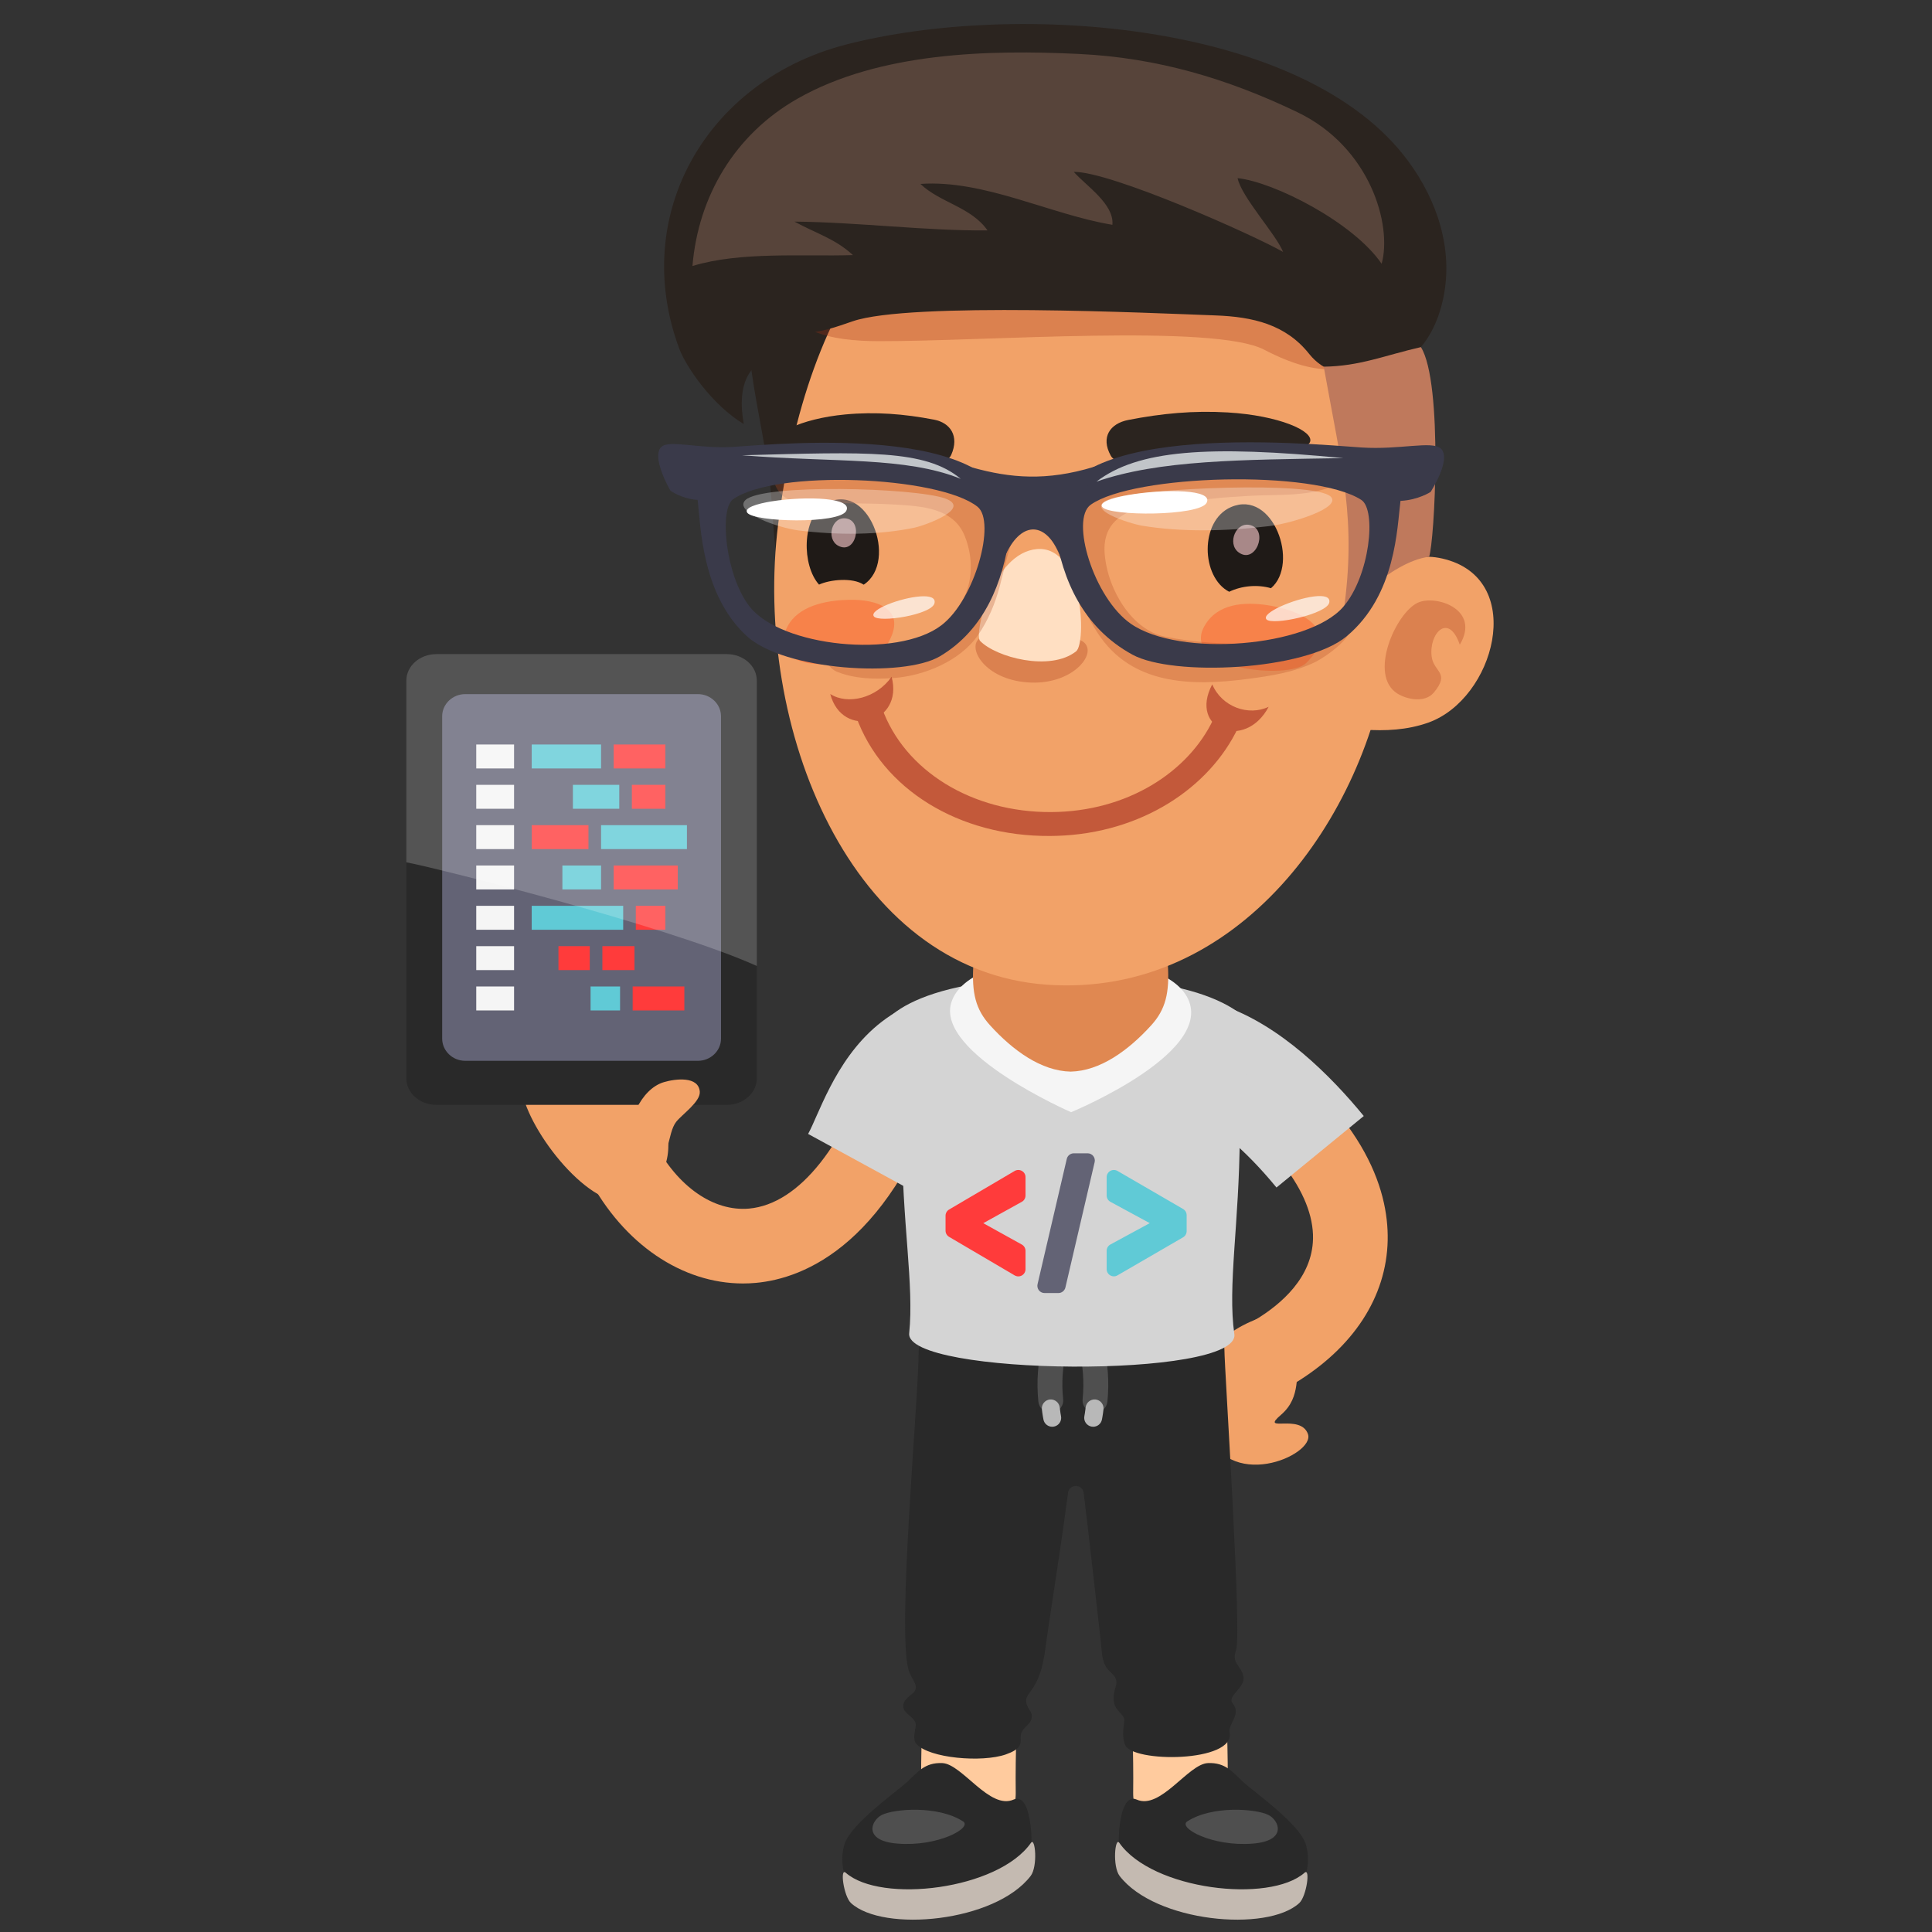 <?xml version="1.0" encoding="UTF-8"?><svg xmlns="http://www.w3.org/2000/svg" xmlns:xlink="http://www.w3.org/1999/xlink" contentScriptType="text/ecmascript" width="810" zoomAndPan="magnify" contentStyleType="text/css" viewBox="0 0 810 810" height="810" preserveAspectRatio="xMidYMid meet" version="1.0"><rect x="0" y="0" width="810" height="810" fill="#333333" stroke="none"/><defs><filter x="0%" y="0%" width="100%" xmlns:xlink="http://www.w3.org/1999/xlink" xlink:type="simple" xlink:actuate="onLoad" height="100%" id="filter-remove-color" xlink:show="other"><feColorMatrix values="0 0 0 0 1 0 0 0 0 1 0 0 0 0 1 0 0 0 1 0" color-interpolation-filters="sRGB"/></filter><mask id="mask-0"><g filter="url(#filter-remove-color)"><rect x="-81" width="972" fill="rgb(0%, 0%, 0%)" y="-81" height="972" fill-opacity="0.498"/></g></mask><clipPath id="clip-0"><path d="M 18 12 L 180 12 L 180 69.879 L 18 69.879 Z M 18 12 " clip-rule="nonzero"/></clipPath><clipPath id="clip-1"><rect x="0" width="195" y="0" height="70"/></clipPath></defs><path fill="rgb(94.899%, 63.53%, 40.779%)" d="M 545.723 571.344 C 542.168 575.434 546.18 585.328 537.055 593.176 C 527.922 601.02 545.289 592.391 548.371 601.25 C 551.473 610.094 514 626.59 505.184 598.008 C 496.84 570.91 511.816 557.605 531.547 551.402 C 544.629 547.309 551.508 564.676 545.723 571.344 Z M 545.723 571.344 " fill-opacity="1" fill-rule="nonzero"/><path fill="rgb(94.899%, 63.53%, 40.779%)" d="M 534.59 582.262 C 529.301 582.262 524.133 579.574 521.195 574.727 C 516.719 567.34 519.082 557.723 526.465 553.246 C 537.246 546.711 550.16 535.527 550.488 519.352 C 550.883 500.164 533.367 477.391 502.426 456.867 C 495.223 452.09 493.262 442.379 498.047 435.176 C 502.836 427.977 512.535 426.023 519.738 430.801 C 571.82 465.355 582.227 498.383 581.793 520.004 C 581.305 543.715 567.43 565.02 542.711 580 C 540.145 581.527 537.348 582.262 534.59 582.262 Z M 534.59 582.262 " fill-opacity="1" fill-rule="nonzero"/><path fill="rgb(83.139%, 83.139%, 83.139%)" d="M 535.172 497.871 C 521.816 481.57 507.641 469.77 497.258 466.316 L 512.211 421.441 C 536.652 429.578 558.094 451.199 571.77 467.902 Z M 535.172 497.871 " fill-opacity="1" fill-rule="nonzero"/><path fill="rgb(94.899%, 63.53%, 40.779%)" d="M 311.496 538.102 C 285.902 538.102 261.504 521.598 246.848 493.953 C 242.805 486.316 245.719 476.848 253.355 472.805 C 260.98 468.762 270.461 471.684 274.504 479.309 C 284.164 497.531 299.156 508.008 314.035 506.707 C 335.164 504.793 354.809 479.93 367.941 438.477 C 370.543 430.238 379.336 425.668 387.586 428.285 C 395.82 430.895 400.383 439.691 397.773 447.922 C 374.332 521.93 337.008 536.039 316.855 537.859 C 315.066 538.023 313.27 538.102 311.496 538.102 Z M 311.496 538.102 " fill-opacity="1" fill-rule="nonzero"/><path fill="rgb(83.139%, 83.139%, 83.139%)" d="M 380.336 498.066 L 338.805 475.406 C 339.957 473.301 341.074 470.707 342.312 467.902 C 348.633 453.668 359.215 429.859 384.145 420.207 L 401.227 464.316 C 394.527 466.91 389.555 478.102 385.562 487.094 C 383.727 491.203 382.023 494.961 380.336 498.066 Z M 380.336 498.066 " fill-opacity="1" fill-rule="nonzero"/><path fill="rgb(94.899%, 63.53%, 40.779%)" d="M 252.18 450.371 C 261.414 458.656 276.93 462.566 279.711 475.648 C 282.137 486.984 275.441 501.914 262.73 503.773 C 245.863 506.227 219.883 471.828 218.609 455.613 C 217.695 444.113 235.941 435.82 252.18 450.371 Z M 252.18 450.371 " fill-opacity="1" fill-rule="nonzero"/><path fill="rgb(16.08%, 16.08%, 16.08%)" d="M 170.363 285.312 C 170.363 279.219 176.012 274.238 182.906 274.238 L 304.758 274.238 C 311.66 274.238 317.297 279.227 317.297 285.312 L 317.297 452.145 C 317.297 458.23 311.652 463.211 304.758 463.211 L 182.906 463.211 C 176.012 463.211 170.363 458.23 170.363 452.145 Z M 170.363 285.312 " fill-opacity="1" fill-rule="nonzero"/><path fill="rgb(38.82%, 38.82%, 45.879%)" d="M 185.379 300.312 C 185.379 295.191 189.723 291.012 195.047 291.012 L 292.617 291.012 C 297.938 291.012 302.285 295.199 302.285 300.312 L 302.285 435.449 C 302.285 440.566 297.93 444.75 292.617 444.75 L 195.055 444.75 C 189.723 444.75 185.387 440.566 185.387 435.449 L 185.387 300.312 Z M 185.379 300.312 " fill-opacity="1" fill-rule="nonzero"/><path fill="rgb(96.078%, 96.078%, 96.078%)" d="M 199.672 312.137 L 215.527 312.137 L 215.527 322.172 L 199.672 322.172 Z M 199.672 312.137 " fill-opacity="1" fill-rule="nonzero"/><path fill="rgb(37.65%, 79.219%, 83.919%)" d="M 222.926 312.137 L 252 312.137 L 252 322.172 L 222.926 322.172 Z M 222.926 312.137 " fill-opacity="1" fill-rule="nonzero"/><path fill="rgb(100%, 23.14%, 23.14%)" d="M 257.285 312.137 L 278.961 312.137 L 278.961 322.172 L 257.285 322.172 Z M 257.285 312.137 " fill-opacity="1" fill-rule="nonzero"/><path fill="rgb(96.078%, 96.078%, 96.078%)" d="M 199.672 329.043 L 215.527 329.043 L 215.527 339.078 L 199.672 339.078 Z M 199.672 329.043 " fill-opacity="1" fill-rule="nonzero"/><path fill="rgb(37.65%, 79.219%, 83.919%)" d="M 240.188 329.043 L 259.637 329.043 L 259.637 339.078 L 240.188 339.078 Z M 240.188 329.043 " fill-opacity="1" fill-rule="nonzero"/><path fill="rgb(100%, 23.14%, 23.14%)" d="M 264.914 329.043 L 278.961 329.043 L 278.961 339.078 L 264.914 339.078 Z M 264.914 329.043 " fill-opacity="1" fill-rule="nonzero"/><path fill="rgb(96.078%, 96.078%, 96.078%)" d="M 199.672 345.953 L 215.527 345.953 L 215.527 355.988 L 199.672 355.988 Z M 199.672 345.953 " fill-opacity="1" fill-rule="nonzero"/><path fill="rgb(100%, 23.14%, 23.14%)" d="M 222.926 345.953 L 246.711 345.953 L 246.711 355.988 L 222.926 355.988 Z M 222.926 345.953 " fill-opacity="1" fill-rule="nonzero"/><path fill="rgb(37.65%, 79.219%, 83.919%)" d="M 252 345.953 L 288 345.953 L 288 355.988 L 252 355.988 Z M 252 345.953 " fill-opacity="1" fill-rule="nonzero"/><path fill="rgb(96.078%, 96.078%, 96.078%)" d="M 199.672 362.867 L 215.527 362.867 L 215.527 372.902 L 199.672 372.902 Z M 199.672 362.867 " fill-opacity="1" fill-rule="nonzero"/><path fill="rgb(37.65%, 79.219%, 83.919%)" d="M 235.785 362.867 L 252 362.867 L 252 372.902 L 235.785 372.902 Z M 235.785 362.867 " fill-opacity="1" fill-rule="nonzero"/><path fill="rgb(100%, 23.14%, 23.14%)" d="M 257.285 362.867 L 284.156 362.867 L 284.156 372.902 L 257.285 372.902 Z M 257.285 362.867 " fill-opacity="1" fill-rule="nonzero"/><path fill="rgb(96.078%, 96.078%, 96.078%)" d="M 199.672 379.77 L 215.527 379.77 L 215.527 389.809 L 199.672 389.809 Z M 199.672 379.77 " fill-opacity="1" fill-rule="nonzero"/><path fill="rgb(37.65%, 79.219%, 83.919%)" d="M 222.926 379.77 L 261.273 379.77 L 261.273 389.809 L 222.926 389.809 Z M 222.926 379.77 " fill-opacity="1" fill-rule="nonzero"/><path fill="rgb(100%, 23.14%, 23.14%)" d="M 266.562 379.77 L 278.961 379.77 L 278.961 389.809 L 266.562 389.809 Z M 266.562 379.77 " fill-opacity="1" fill-rule="nonzero"/><path fill="rgb(96.078%, 96.078%, 96.078%)" d="M 199.672 396.684 L 215.527 396.684 L 215.527 406.719 L 199.672 406.719 Z M 199.672 396.684 " fill-opacity="1" fill-rule="nonzero"/><path fill="rgb(100%, 23.14%, 23.14%)" d="M 234.137 396.684 L 247.266 396.684 L 247.266 406.719 L 234.137 406.719 Z M 234.137 396.684 " fill-opacity="1" fill-rule="nonzero"/><path fill="rgb(100%, 23.14%, 23.14%)" d="M 252.551 396.684 L 266.008 396.684 L 266.008 406.719 L 252.551 406.719 Z M 252.551 396.684 " fill-opacity="1" fill-rule="nonzero"/><path fill="rgb(96.078%, 96.078%, 96.078%)" d="M 199.672 413.586 L 215.527 413.586 L 215.527 423.633 L 199.672 423.633 Z M 199.672 413.586 " fill-opacity="1" fill-rule="nonzero"/><path fill="rgb(37.65%, 79.219%, 83.919%)" d="M 247.602 413.586 L 259.965 413.586 L 259.965 423.633 L 247.602 423.633 Z M 247.602 413.586 " fill-opacity="1" fill-rule="nonzero"/><path fill="rgb(100%, 23.14%, 23.14%)" d="M 265.246 413.586 L 286.914 413.586 L 286.914 423.633 L 265.246 423.633 Z M 265.246 413.586 " fill-opacity="1" fill-rule="nonzero"/><path fill="rgb(100%, 100%, 100%)" d="M 182.906 274.238 L 304.758 274.238 C 311.66 274.238 317.297 279.227 317.297 285.312 L 317.297 404.984 C 278.734 387.676 178.25 362.758 170.363 361.551 L 170.363 285.312 C 170.363 279.219 176.012 274.238 182.906 274.238 Z M 182.906 274.238 " fill-opacity="0.2" fill-rule="nonzero"/><path fill="rgb(94.899%, 63.53%, 40.779%)" d="M 278.34 453.691 C 268.453 456.621 262.457 471.324 263.977 480.859 C 264.781 486.039 267.797 491.375 273.699 489.293 C 280.973 486.703 279.68 475.273 283.461 470.379 C 285.824 467.32 293.688 461.949 293.391 457.719 C 292.91 451.035 283.066 452.293 278.34 453.691 Z M 278.34 453.691 " fill-opacity="1" fill-rule="nonzero"/><path fill="rgb(100%, 79.61%, 61.96%)" d="M 406.031 771.668 C 395.207 771.668 386.363 762.965 386.215 752.113 C 385.781 718.312 389.059 675.871 391.953 638.43 L 393.016 624.629 C 393.844 613.727 403.398 605.57 414.289 606.387 C 425.203 607.215 433.379 616.73 432.547 627.641 L 431.48 641.488 C 428.645 678.102 425.438 719.59 425.848 751.605 C 425.996 762.547 417.234 771.527 406.285 771.676 C 406.203 771.668 406.125 771.668 406.031 771.668 Z M 406.031 771.668 " fill-opacity="1" fill-rule="nonzero"/><path fill="rgb(100%, 79.61%, 61.96%)" d="M 494.91 771.668 C 494.816 771.668 494.742 771.668 494.656 771.668 C 483.711 771.527 474.949 762.547 475.086 751.605 C 475.496 719.723 472.445 680.176 469.492 641.945 L 468.395 627.625 C 467.57 616.715 475.746 607.199 486.66 606.379 C 497.367 605.516 507.098 613.719 507.926 624.629 L 509.02 638.902 C 512.031 678.008 515.145 718.438 514.719 752.102 C 514.59 762.965 505.734 771.668 494.91 771.668 Z M 494.91 771.668 " fill-opacity="1" fill-rule="nonzero"/><path fill="rgb(16.08%, 16.08%, 16.08%)" d="M 384.223 731.168 C 382.41 729.133 383.805 725.508 383.945 723.254 C 384.078 720.977 381.055 719.258 379.816 717.887 C 377.059 714.82 379.863 712.062 382.133 710.383 C 386.422 707.215 382.031 704.383 380.855 699.93 C 376.098 682.004 385.137 586.762 385.137 566.73 C 385.137 528.93 513.348 533.375 513.348 566.008 C 513.348 573.297 520.699 684.738 518.254 691.691 C 516.129 697.738 520.484 698.039 521.328 703.121 C 522.086 707.641 514.199 711.09 516.812 714.172 C 520.629 718.699 514.789 722.773 515.512 726.312 C 518.098 739.004 474.266 739.176 471.625 731.406 C 470.332 727.59 471.027 724.797 471.359 721.527 C 471.762 717.633 464.418 717.484 467.727 707.246 C 469.238 702.586 465.348 701.812 463.512 698.512 C 461.762 695.359 461.848 690.945 461.414 687.285 C 460.32 678.125 455.711 636.328 454.324 625.844 C 453.828 622.051 448.305 622.051 447.785 625.844 C 445.16 645.988 441.914 666.043 438.984 686.137 C 437.84 693.984 437.352 701.387 432.727 708.191 C 430.953 710.801 429.434 711.965 430.605 714.977 C 431.465 717.184 433.098 717.941 432.449 720.691 C 431.805 723.387 427.645 724.664 427.922 728.613 C 428.133 731.469 427.605 733.469 421.703 735.551 C 411.758 739.043 389.562 737.176 384.223 731.168 Z M 384.223 731.168 " fill-opacity="1" fill-rule="nonzero"/><path fill="rgb(30.98%, 30.98%, 30.98%)" d="M 440.527 592.328 C 437.887 592.328 435.625 590.332 435.344 587.652 C 434.5 579.438 435.098 571.188 437.113 563.129 C 437.809 560.332 440.676 558.652 443.434 559.34 C 446.23 560.039 447.926 562.871 447.23 565.66 C 445.5 572.543 444.996 579.574 445.727 586.578 C 446.02 589.441 443.945 592.004 441.07 592.301 C 440.891 592.32 440.707 592.328 440.527 592.328 Z M 440.527 592.328 " fill-opacity="1" fill-rule="nonzero"/><path fill="rgb(30.98%, 30.98%, 30.98%)" d="M 459.098 592.328 C 458.926 592.328 458.742 592.32 458.57 592.309 C 455.703 592.02 453.613 589.465 453.898 586.598 C 454.613 579.574 454.094 572.527 452.387 565.66 C 451.691 562.871 453.395 560.039 456.184 559.348 C 458.957 558.66 461.816 560.348 462.504 563.145 C 464.512 571.176 465.109 579.422 464.281 587.645 C 464 590.332 461.738 592.328 459.098 592.328 Z M 459.098 592.328 " fill-opacity="1" fill-rule="nonzero"/><path fill="rgb(72.159%, 72.159%, 72.159%)" d="M 441.148 598.176 C 439.391 598.176 437.816 596.938 437.469 595.141 C 437.469 595.141 437.02 592.871 436.816 590.859 C 436.609 588.789 438.109 586.949 440.18 586.738 C 442.215 586.547 444.082 588.031 444.293 590.102 C 444.465 591.781 444.828 593.66 444.836 593.707 C 445.238 595.746 443.906 597.719 441.867 598.105 C 441.637 598.152 441.387 598.176 441.148 598.176 Z M 441.148 598.176 " fill-opacity="1" fill-rule="nonzero"/><path fill="rgb(72.159%, 72.159%, 72.159%)" d="M 458.324 598.176 C 458.082 598.176 457.836 598.152 457.594 598.105 C 455.559 597.711 454.223 595.738 454.629 593.707 C 454.637 593.66 455 591.781 455.168 590.102 C 455.371 588.031 457.23 586.539 459.281 586.738 C 461.352 586.949 462.855 588.797 462.645 590.859 C 462.445 592.871 461.996 595.141 461.996 595.141 C 461.652 596.938 460.074 598.176 458.324 598.176 Z M 458.324 598.176 " fill-opacity="1" fill-rule="nonzero"/><path fill="rgb(83.139%, 83.139%, 83.139%)" d="M 368.668 433.875 C 373.867 443.965 378.117 457.992 378.133 475.832 C 378.18 512.832 383.277 538.535 381.18 558.984 C 379.344 576.898 520.188 578.223 517.5 559.309 C 514.617 539.168 519.555 513.266 519.777 476.172 C 519.879 461.738 523.504 444.988 527.039 435.223 C 527.973 432.645 519.461 410.086 449.383 409.73 C 377.16 409.359 367.328 431.281 368.668 433.875 Z M 368.668 433.875 " fill-opacity="1" fill-rule="nonzero"/><path fill="rgb(96.078%, 96.078%, 96.078%)" d="M 449.059 466.293 C 449.059 466.293 512.797 440.07 496.84 416.617 C 482.492 395.523 405.922 395.445 398.766 420.574 C 392.715 441.781 449.059 466.293 449.059 466.293 Z M 449.059 466.293 " fill-opacity="1" fill-rule="nonzero"/><path fill="rgb(87.839%, 53.329%, 31.76%)" d="M 408.098 404.371 C 409.727 378.719 432.609 368.953 448.863 368.992 C 465.109 368.953 487.992 378.727 489.621 404.371 C 490.387 416.312 488.66 423.238 482.664 429.852 C 473.059 440.438 461.18 449.031 448.871 449.277 C 436.562 449.031 424.68 440.438 415.078 429.852 C 409.059 423.23 407.332 416.312 408.098 404.371 Z M 408.098 404.371 " fill-opacity="1" fill-rule="nonzero"/><path fill="rgb(100%, 23.14%, 23.14%)" d="M 428.441 490.918 C 427.496 490.383 426.344 490.391 425.398 490.934 L 397.906 507.102 C 396.984 507.645 396.426 508.629 396.426 509.703 L 396.426 515.945 C 396.426 517.023 396.984 518.012 397.906 518.555 L 425.398 534.715 C 425.887 534.988 426.414 535.133 426.941 535.133 C 427.453 535.133 427.969 534.996 428.434 534.73 C 429.379 534.195 429.953 533.191 429.953 532.105 L 429.953 524.426 C 429.953 523.324 429.355 522.316 428.395 521.777 L 412.242 512.824 L 428.395 503.871 C 429.355 503.348 429.953 502.332 429.953 501.23 L 429.953 493.551 C 429.969 492.457 429.395 491.453 428.441 490.918 Z M 428.441 490.918 " fill-opacity="1" fill-rule="nonzero"/><path fill="rgb(38.82%, 38.82%, 45.879%)" d="M 455.992 483.531 L 450.203 483.531 C 448.801 483.531 447.578 484.488 447.254 485.859 L 434.996 538.41 C 434.789 539.309 435.004 540.254 435.57 540.98 C 436.145 541.699 437.02 542.121 437.949 542.121 L 443.727 542.121 C 445.129 542.121 446.355 541.145 446.68 539.781 L 458.934 487.238 C 459.145 486.332 458.926 485.387 458.359 484.668 C 457.797 483.949 456.914 483.531 455.992 483.531 Z M 455.992 483.531 " fill-opacity="1" fill-rule="nonzero"/><path fill="rgb(37.65%, 79.219%, 83.919%)" d="M 496.012 506.871 L 468.508 490.918 C 467.57 490.383 466.426 490.383 465.48 490.918 C 464.551 491.453 463.969 492.449 463.969 493.535 L 463.969 501.215 C 463.969 502.324 464.582 503.34 465.551 503.871 L 482.043 512.809 L 465.551 521.754 C 464.582 522.281 463.969 523.293 463.969 524.41 L 463.969 532.09 C 463.969 533.176 464.551 534.176 465.48 534.707 C 465.953 534.98 466.473 535.117 466.984 535.117 C 467.504 535.117 468.043 534.98 468.5 534.707 L 496.004 518.758 C 496.934 518.223 497.508 517.223 497.508 516.148 L 497.508 509.473 C 497.516 508.41 496.941 507.41 496.012 506.871 Z M 496.012 506.871 " fill-opacity="1" fill-rule="nonzero"/><path fill="rgb(16.859%, 14.119%, 12.16%)" d="M 287.332 72.266 C 299.52 46.703 323.488 26.691 354.793 18.656 C 426.02 0.363 547.258 8.938 590.414 67.574 C 602.602 84.113 609.309 104.465 605.164 124.715 C 600.742 146.289 585.859 161.062 561.969 155.055 C 549.543 151.934 541.609 153.434 529.484 158.027 C 516.727 162.852 504.965 170.223 491.82 173.98 C 470.766 179.988 448.312 178.254 427.258 183.598 C 413.352 187.121 400.578 197.008 389.539 205.48 C 380.414 212.473 371.047 219.031 364.477 228.441 C 360.016 234.824 355.574 242.637 348.371 246.238 C 343.172 248.824 331.652 253.578 327.523 247.691 C 324.984 244.094 325.562 233.543 325.039 229.199 C 324.191 222.23 323.938 215.191 323.348 208.199 C 321.863 190.266 317.477 172.934 315.035 155.223 C 310.211 161.363 310.488 170.488 311.836 177.781 C 298.504 169.805 287.535 153.605 284.77 146.141 C 275.109 120.113 276.898 94.156 287.332 72.266 Z M 287.332 72.266 " fill-opacity="1" fill-rule="nonzero"/><path fill="rgb(94.899%, 63.53%, 40.779%)" d="M 582.305 273.133 C 572.852 342.477 519.352 418.551 438.754 412.828 C 356.543 406.969 315.609 305.027 326.246 219.746 C 337.797 127.035 381.715 49.746 477.875 68.484 C 546.527 81.867 594.906 180.555 582.305 273.133 Z M 582.305 273.133 " fill-opacity="1" fill-rule="nonzero"/><path fill="rgb(65.099%, 20.389%, 9.019%)" d="M 529.973 146.59 C 539.672 151.617 565.309 163.945 578.414 143.336 C 584.605 133.617 580.027 118.938 576.16 107.848 C 571.449 94.305 555.973 86.715 543.367 81.18 C 520.438 71.102 493.719 72.441 469.098 72.859 C 441.371 73.34 413.918 77.609 387.367 85.32 C 369.836 90.418 336.867 94.953 330.793 114.73 C 323.102 139.781 349.914 143.004 368.473 143.043 C 413.152 143.129 508.895 135.68 529.973 146.59 Z M 529.973 146.59 " fill-opacity="0.298" fill-rule="nonzero"/><path fill="rgb(94.899%, 63.53%, 40.779%)" d="M 598.906 302.93 C 590.074 306.098 580.691 306.523 571.668 305.887 C 571.496 305.609 571.312 305.336 571.125 305.051 C 567.09 298.648 572.734 262.793 574.805 256.031 C 579.996 239.027 590.074 230.105 606.258 234.566 C 639.973 243.852 626.445 293.047 598.906 302.93 Z M 598.906 302.93 " fill-opacity="1" fill-rule="nonzero"/><path fill="rgb(65.099%, 20.389%, 9.019%)" d="M 585.852 290.777 C 573.574 283.043 585.176 256.938 594.426 252.688 C 602.004 249.195 620.906 255.484 612.02 270.289 C 607.332 256.566 598.961 265.566 600.238 275.309 C 601.09 281.859 608.141 281.945 601.145 290.352 C 597.363 294.891 589.719 293.203 585.852 290.777 Z M 585.852 290.777 " fill-opacity="0.298" fill-rule="nonzero"/><path fill="rgb(16.859%, 14.119%, 12.16%)" d="M 369.094 39.531 C 384.992 31.844 404.434 28.938 420.969 29.031 C 434.797 29.102 448.445 26.129 462.406 26.219 C 477.676 26.312 492.914 28.047 507.949 30.574 C 525.512 33.516 544.164 37.828 559.875 46.34 C 573.559 53.766 578.996 71.219 585.301 84.461 C 588.152 90.441 587.781 98.609 588.168 105.027 C 588.828 116.305 589.152 128.316 588.617 139.582 C 587.664 159.84 560.402 162.953 548.93 148.441 C 539.105 136.02 525.309 132.812 509.59 132.242 C 483.539 131.289 381.504 126.48 357.551 134.68 C 344.414 139.18 326.957 145.992 324.324 125.094 C 322.891 113.688 327.477 98.855 331.266 88 C 335.898 74.727 341.973 61.02 352.344 50.969 C 357.109 46.324 362.836 42.559 369.094 39.531 Z M 369.094 39.531 " fill-opacity="1" fill-rule="nonzero"/><path fill="rgb(34.119%, 26.669%, 22.749%)" d="M 579.258 110.598 C 583.754 94.383 574.496 61.711 543.957 47.043 C 514.395 32.848 485.012 24.207 452.527 22.629 C 414.516 20.77 368.691 21.891 334.441 41.328 C 308.086 56.289 292.766 82.238 290.316 111.52 C 310.582 105.363 336.395 107.617 357.598 106.949 C 350.051 99.988 341.895 97.758 333.078 92.91 C 359.766 93.156 388.254 96.836 414.02 96.598 C 407.164 86.762 394.102 84.988 385.891 77.113 C 412.586 75.23 440.488 89.992 466.379 94.25 C 467.191 85.562 455.41 77.957 450.18 72.055 C 465.805 71.879 525.668 98.578 537.945 105.625 C 534.984 98.207 520.453 82.578 518.871 74.688 C 534.141 76.293 567.438 93.227 579.258 110.598 Z M 579.258 110.598 " fill-opacity="1" fill-rule="nonzero"/><path fill="rgb(74.899%, 47.449%, 36.079%)" d="M 554.98 153.73 C 562.727 196.973 568.816 217.949 563.23 257.016 C 563.23 257.016 583.062 235.332 599.16 233.438 C 601.398 227.434 605.133 160.574 595.723 145.527 C 580.723 148.938 570.125 153.543 554.98 153.73 Z M 554.98 153.73 " fill-opacity="1" fill-rule="nonzero"/><path fill="rgb(96.86%, 50.98%, 29.019%)" d="M 331.09 261.105 C 330.074 262.578 329.305 264.273 328.793 266.223 C 323.945 285.125 366.77 278.66 371.836 270.438 C 381.297 254.98 366.957 251.246 356.18 251.465 C 347.938 251.617 336.426 253.285 331.09 261.105 Z M 331.09 261.105 " fill-opacity="1" fill-rule="nonzero"/><path fill="rgb(96.86%, 50.98%, 29.019%)" d="M 508.539 258.023 C 507.137 259.262 505.895 260.781 504.883 262.629 C 495.035 280.574 540.246 285.125 547.527 278.07 C 561.176 264.844 547.559 257.316 536.574 254.738 C 528.152 252.758 515.98 251.457 508.539 258.023 Z M 508.539 258.023 " fill-opacity="1" fill-rule="nonzero"/><path fill="rgb(12.16%, 10.199%, 9.019%)" d="M 515.34 248.102 C 520.586 245.562 527.238 244.969 532.863 246.609 C 544.934 236.363 533.801 204.984 516.105 212.598 C 502.938 218.273 503.465 241.961 515.34 248.102 Z M 515.34 248.102 " fill-opacity="1" fill-rule="nonzero"/><path fill="rgb(65.099%, 20.389%, 9.019%)" d="M 409.922 268.336 C 414.32 262.918 420.539 268.926 432.016 269.051 C 442.363 269.184 446.438 264.465 453.684 268.77 C 460.918 273.055 450.574 286.836 432.262 286.172 C 414.043 285.52 406.117 273.008 409.922 268.336 Z M 409.922 268.336 " fill-opacity="0.298" fill-rule="nonzero"/><path fill="rgb(100%, 87.45%, 76.079%)" d="M 434.711 230.207 C 454.148 228.52 455.609 269.562 451.164 273.078 C 440.281 281.672 417.512 275.586 410.887 268.68 C 408.27 265.945 416.172 231.816 434.711 230.207 Z M 434.711 230.207 " fill-opacity="1" fill-rule="nonzero"/><path fill="rgb(12.16%, 10.199%, 9.019%)" d="M 345.738 211.406 C 336.086 217.199 336.176 237.113 343.383 245.098 C 347.969 242.977 357.418 242.016 362.113 245.129 C 376.957 235.316 363.727 200.609 345.738 211.406 Z M 345.738 211.406 " fill-opacity="1" fill-rule="nonzero"/><path fill="rgb(65.88%, 53.329%, 53.329%)" d="M 524.621 220.281 C 518.23 218.129 514.27 227.93 519.32 231.602 C 526.332 236.68 531.793 222.727 524.621 220.281 Z M 524.621 220.281 " fill-opacity="1" fill-rule="nonzero"/><path fill="rgb(65.88%, 53.329%, 53.329%)" d="M 354.988 217.398 C 348.688 216.145 346.18 225.949 351.414 228.797 C 358.684 232.746 362.066 218.824 354.988 217.398 Z M 354.988 217.398 " fill-opacity="1" fill-rule="nonzero"/><g mask="url(#mask-0)"><g transform="matrix(1, 0, 0, 1, 340, 281)"><g id="source-5" clip-path="url(#clip-1)"><path fill="rgb(58.04%, 6.67%, 4.709%)" d="M 168.242 5.93 C 158.148 24.926 182.07 33.918 191.895 15.324 C 183.48 19.336 172.273 15.426 168.242 5.93 Z M 168.242 5.93 " fill-opacity="1" fill-rule="nonzero"/><path fill="rgb(58.04%, 6.67%, 4.709%)" d="M 33.805 2.73 C 39.07 22.395 13.176 29.199 8.086 9.965 C 15.391 14.648 27.469 11.762 33.805 2.73 Z M 33.805 2.73 " fill-opacity="1" fill-rule="nonzero"/><g clip-path="url(#clip-0)"><path fill="rgb(58.04%, 6.67%, 4.709%)" d="M 103.199 69.43 C 138.641 68.293 167.113 49.266 179.082 24.098 C 180.32 21.496 178.988 18.629 176.098 17.691 C 173.223 16.758 169.871 18.105 168.629 20.715 C 158.195 42.652 132.684 59.27 100.801 59.465 C 67.656 59.68 39.195 42.25 29.715 15.719 C 28.801 13.133 25.609 11.824 22.617 12.801 C 19.629 13.766 17.938 16.664 18.867 19.25 C 29.816 49.875 62.082 69.738 100.203 69.484 C 101.203 69.477 102.203 69.453 103.199 69.43 Z M 103.199 69.43 " fill-opacity="1" fill-rule="nonzero"/></g></g></g></g><path fill="rgb(16.859%, 14.119%, 12.16%)" d="M 473.035 176.07 C 465.457 177.543 461.375 183.211 465.676 191.016 C 469.066 197.203 485.574 192.262 507.887 190.441 C 532.098 188.477 547.707 189.746 549.262 185.215 C 550.836 180.695 536.266 174.211 514.734 172.918 C 500.418 172.066 487.102 173.32 473.035 176.07 Z M 473.035 176.07 " fill-opacity="1" fill-rule="nonzero"/><path fill="rgb(16.859%, 14.119%, 12.16%)" d="M 391.613 175.945 C 398.414 177.246 402.281 182.809 398.812 190.691 C 396.07 196.941 381.188 192.395 361.277 191.086 C 339.672 189.668 325.875 191.293 324.277 186.812 C 322.691 182.328 335.363 175.535 354.438 173.754 C 367.102 172.578 379.004 173.523 391.613 175.945 Z M 391.613 175.945 " fill-opacity="1" fill-rule="nonzero"/><path fill="rgb(70.979%, 30.199%, 14.899%)" d="M 394.316 262.359 C 397.949 259.555 401.074 256.133 403.328 252.137 C 408.023 243.805 408.008 233.77 404.574 224.973 C 399.863 212.859 386.41 212.219 375.27 211.535 C 361.758 210.715 348.133 211.297 334.699 210.391 C 320.746 209.461 319.059 186.469 339.477 187.027 C 352.301 187.375 365.105 189.043 377.594 191.992 C 388.254 194.516 400.73 195.484 410.602 200.293 C 419.711 204.738 423.57 207.688 434.406 206.969 C 453.82 205.684 469.879 193.184 489.227 190.684 C 509.375 188.082 529.98 185.184 550.031 190.18 C 555.242 191.473 571.047 197.008 560.613 202.832 C 550.434 208.508 534.945 207.176 523.652 207.898 C 518.43 208.23 513.195 208.484 508.004 209.098 C 489.582 211.25 461.098 209.406 463.156 232.414 C 464.574 248.211 475.164 264.195 488.109 266.852 C 500.504 269.398 513.734 270.172 526.215 269.809 C 535.777 269.531 544.957 267.453 553.562 263.203 C 556.012 262.004 563.293 257.102 565.777 260.387 C 569.992 265.953 555.211 275.75 551.316 277.621 C 542.43 281.898 532.91 283.359 523.172 284.637 C 499.164 287.805 474.328 287.148 460.184 265.363 C 451.977 252.727 447.656 237.734 440.023 224.754 C 427.527 203.5 422.625 232.895 419.16 245.789 C 417.219 253.035 414.305 260.082 410.051 266.254 C 402.539 277.172 387.383 283.359 374.602 284.273 C 366.715 284.84 358.645 284.629 351.176 281.75 C 346.668 280.016 344.73 274.891 350.035 272.734 C 353.242 271.434 358.434 272.195 361.82 271.969 C 366.762 271.652 371.82 271.457 376.68 270.422 C 382.898 269.105 389.129 266.371 394.316 262.359 Z M 394.316 262.359 " fill-opacity="0.298" fill-rule="nonzero"/><path fill="rgb(22.749%, 22.749%, 29.019%)" d="M 604.055 188.027 C 600.414 184.695 586.711 188.66 570.84 187.609 C 548.441 186.121 434.812 174.902 442.402 223.199 C 445.484 242.906 453.883 263.055 474.809 274.484 C 491.695 283.711 547.078 281.262 564.516 266.82 C 585.371 249.52 585.734 221 587.16 209.996 C 594.613 209.641 599.797 206.242 599.797 206.242 C 599.797 206.242 608.789 192.348 604.055 188.027 Z M 563.121 254.469 C 548.566 271.242 494.648 275.789 474.109 261.516 C 458.523 250.691 448.594 217.785 457.293 211.605 C 475.242 198.852 551.035 196.793 570.746 209.594 C 577.184 213.781 574.332 241.52 563.121 254.469 Z M 563.121 254.469 " fill-opacity="1" fill-rule="nonzero"/><path fill="rgb(22.749%, 22.749%, 29.019%)" d="M 281.074 205.707 C 281.074 205.707 285.746 209.16 292.492 209.586 C 293.777 220.59 294.129 249.109 313.008 266.617 C 328.766 281.215 378.809 284.203 394.07 275.152 C 412.957 263.93 420.512 243.867 423.285 224.191 C 430.094 175.984 327.438 186.098 307.219 187.367 C 292.863 188.266 280.477 184.172 277.199 187.453 C 272.918 191.734 281.074 205.707 281.074 205.707 Z M 307.328 209.336 C 325.113 196.73 393.605 199.535 409.828 212.449 C 417.699 218.715 408.734 251.512 394.676 262.18 C 376.129 276.25 327.406 271.18 314.246 254.266 C 304.105 241.227 301.504 213.465 307.328 209.336 Z M 307.328 209.336 " fill-opacity="1" fill-rule="nonzero"/><path fill="rgb(100%, 100%, 100%)" d="M 396.238 208.98 C 383.543 204.422 319.406 202.719 312.473 209.711 C 307.508 214.711 326.23 221.332 334.82 222.387 C 351.152 224.391 368.414 224.391 383.441 221.215 C 387.766 220.305 407.75 213.125 396.238 208.98 Z M 396.238 208.98 " fill-opacity="0.298" fill-rule="nonzero"/><path fill="rgb(100%, 100%, 100%)" d="M 346.062 209.254 C 333 207.992 310.645 211.027 313.27 214.93 C 315.941 218.91 351.828 219.801 354.777 214.215 C 356.289 211.391 352.207 209.848 346.062 209.254 Z M 346.062 209.254 " fill-opacity="1" fill-rule="nonzero"/><path fill="rgb(100%, 100%, 100%)" d="M 385.883 250.039 C 377.715 250.582 364.336 255.613 366.359 258.41 C 368.449 261.254 390.582 257.723 391.777 252.941 C 392.398 250.52 389.707 249.777 385.883 250.039 Z M 385.883 250.039 " fill-opacity="0.698" fill-rule="nonzero"/><path fill="rgb(100%, 100%, 100%)" d="M 550.898 250.062 C 542.352 251.133 528.625 257.016 530.973 259.68 C 533.359 262.375 556.398 257.441 557.312 252.602 C 557.793 250.133 554.918 249.566 550.898 250.062 Z M 550.898 250.062 " fill-opacity="0.698" fill-rule="nonzero"/><path fill="rgb(100%, 100%, 100%)" d="M 557.832 208.145 C 550.789 201.664 480.145 204.52 465.781 209.082 C 452.793 213.234 474.156 219.629 478.836 220.402 C 495.121 223.121 514.07 222.781 532.203 220.566 C 541.734 219.406 562.883 212.785 557.832 208.145 Z M 557.832 208.145 " fill-opacity="0.298" fill-rule="nonzero"/><path fill="rgb(100%, 100%, 100%)" d="M 496.555 206.055 C 482.742 205.125 459.254 208.742 462.148 212.574 C 465.086 216.492 502.93 216.453 505.887 210.793 C 507.383 207.914 503.031 206.496 496.555 206.055 Z M 496.555 206.055 " fill-opacity="1" fill-rule="nonzero"/><path fill="rgb(22.749%, 22.749%, 29.019%)" d="M 458.508 195.77 C 438.793 201.75 423.664 200.48 407.566 195.988 C 391.941 191.637 408.062 203.777 410.957 206.984 C 413.832 210.199 415.336 245.516 421.941 231.91 C 428.551 218.305 438.738 218.637 444.457 233.148 C 450.164 247.66 447.199 221.68 448.816 213.598 C 450.438 205.512 474.25 191 458.508 195.77 Z M 458.508 195.77 " fill-opacity="1" fill-rule="nonzero"/><path fill="rgb(75.69%, 77.249%, 78.819%)" d="M 459.68 201.934 C 477.055 188.625 506.254 186.555 563.223 192.07 C 520.242 192.766 485.926 192.82 459.68 201.934 Z M 459.68 201.934 " fill-opacity="1" fill-rule="nonzero"/><path fill="rgb(75.69%, 77.249%, 78.819%)" d="M 402.785 200.742 C 387.879 188.328 363.484 189.484 311.086 190.875 C 350.254 193.988 379.461 191.402 402.785 200.742 Z M 402.785 200.742 " fill-opacity="1" fill-rule="nonzero"/><path fill="rgb(16.08%, 16.08%, 16.08%)" d="M 380.25 747.16 C 376.641 750.535 357.195 764.281 354.211 772.785 C 351.812 779.637 353.77 788.141 356.77 790.539 C 370.883 801.867 420.168 799.176 431.285 781.527 C 433.562 777.926 433.191 750.77 424.98 754.469 C 414.965 758.977 403.367 739.547 395.094 739.184 C 387.68 738.844 384.672 743.031 380.25 747.16 Z M 380.25 747.16 " fill-opacity="1" fill-rule="nonzero"/><path fill="rgb(76.859%, 72.939%, 69.409%)" d="M 432.246 772.605 C 418.473 792.344 369.32 798.145 354.57 785.148 C 352.051 782.941 353.723 795.055 356.793 797.875 C 370.266 810.238 417.141 805.926 432.09 786.527 C 435.184 782.5 434.035 770.043 432.246 772.605 Z M 432.246 772.605 " fill-opacity="1" fill-rule="nonzero"/><path fill="rgb(30.98%, 30.98%, 30.98%)" d="M 403.754 763.629 C 407.836 766.277 393.289 774.324 376.254 772.938 C 361.672 771.777 365.207 763.188 369.707 760.926 C 374.828 758.355 393.234 756.824 403.754 763.629 Z M 403.754 763.629 " fill-opacity="1" fill-rule="nonzero"/><path fill="rgb(16.08%, 16.08%, 16.08%)" d="M 521.266 747.16 C 524.875 750.535 544.328 764.281 547.305 772.785 C 549.703 779.637 547.746 788.141 544.746 790.539 C 530.633 801.867 481.348 799.176 470.223 781.527 C 467.953 777.926 468.309 750.77 476.535 754.469 C 486.543 758.977 498.148 739.547 506.406 739.184 C 513.836 738.844 516.844 743.031 521.266 747.16 Z M 521.266 747.16 " fill-opacity="1" fill-rule="nonzero"/><path fill="rgb(76.859%, 72.939%, 69.409%)" d="M 469.27 772.605 C 483.043 792.344 532.18 798.145 546.945 785.148 C 549.465 782.941 547.785 795.055 544.723 797.875 C 531.25 810.238 484.375 805.926 469.422 786.527 C 466.324 782.5 467.465 770.043 469.27 772.605 Z M 469.27 772.605 " fill-opacity="1" fill-rule="nonzero"/><path fill="rgb(30.98%, 30.98%, 30.98%)" d="M 497.762 763.629 C 493.68 766.277 508.219 774.324 525.254 772.938 C 539.844 771.777 536.301 763.188 531.801 760.926 C 526.688 758.355 508.281 756.824 497.762 763.629 Z M 497.762 763.629 " fill-opacity="1" fill-rule="nonzero"/></svg>
